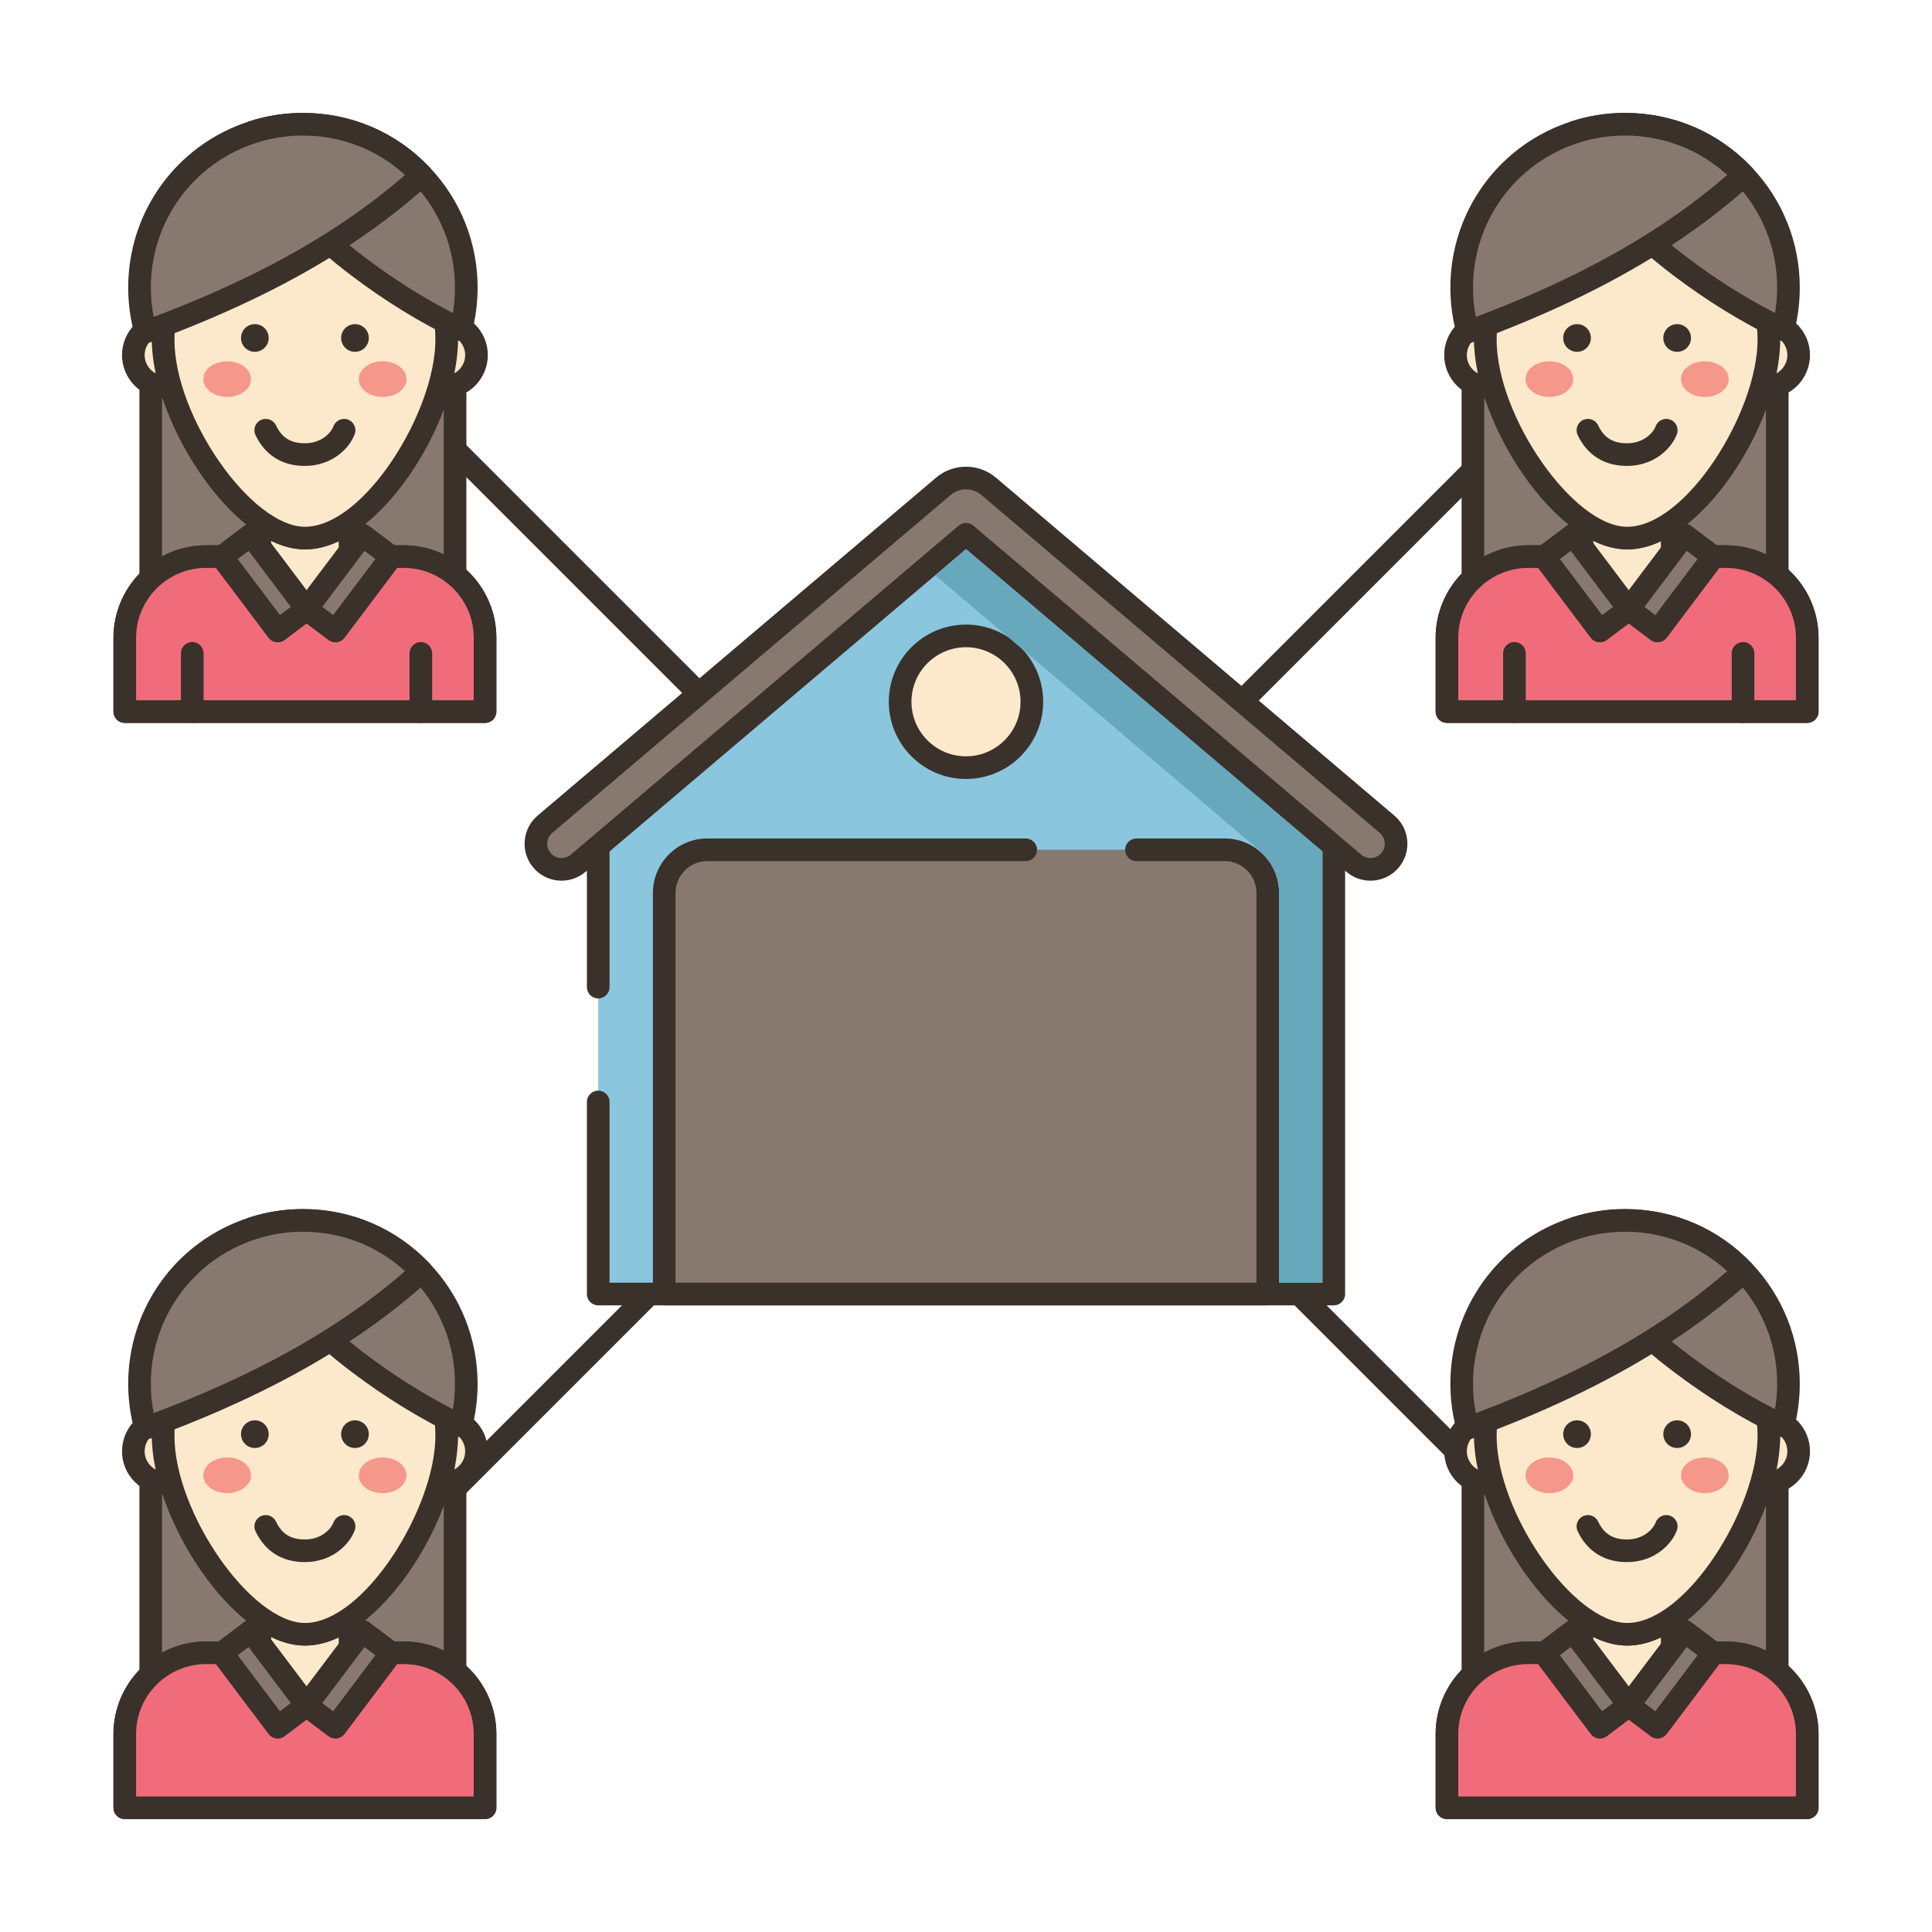 <?xml version="1.0" encoding="utf-8"?>
<!-- Generator: Adobe Illustrator 22.0.1, SVG Export Plug-In . SVG Version: 6.00 Build 0)  -->
<svg xmlns="http://www.w3.org/2000/svg" xmlns:xlink="http://www.w3.org/1999/xlink" version="1.1" x="0px" y="0px" viewBox="0 0 256 256" style="enable-background:new 0 0 256 256;" xml:space="preserve" width="512" height="512">
<style type="text/css">
	.st0{display:none;}
	.st1{display:inline;}
	.st2{fill:none;stroke:#6B1D1D;stroke-width:0.5;stroke-miterlimit:10;}
	.st3{fill:#3A312A;}
	.st4{fill:#F16C7A;}
	.st5{fill:#D7E057;}
	.st6{fill:#87796F;}
	.st7{fill:#CE4E61;}
	.st8{fill-rule:evenodd;clip-rule:evenodd;fill:#D7E057;}
	.st9{fill-rule:evenodd;clip-rule:evenodd;fill:#FCE8CB;}
	.st10{fill:#B9BC39;}
	.st11{fill:#8AC6DD;}
	.st12{fill:#FCE8CB;}
	.st13{fill:#CCAE8B;}
	.st14{fill:#6B5B51;}
	.st15{fill:#68A8BC;}
	.st16{fill:#F5978A;}
	.st17{fill-rule:evenodd;clip-rule:evenodd;fill:#F16C7A;}
	.st18{fill-rule:evenodd;clip-rule:evenodd;fill:#8AC6DD;}
</style>
<g id="Layer_1" class="st0">
	<g class="st1">
		<g>
			<line class="st2" x1="0" y1="4.829" x2="256" y2="4.829"/>
			<line class="st2" x1="0" y1="16.56" x2="256" y2="16.56"/>
			<line class="st2" x1="0" y1="28.29" x2="256" y2="28.29"/>
			<line class="st2" x1="0" y1="40.021" x2="256" y2="40.021"/>
			<line class="st2" x1="0" y1="51.751" x2="256" y2="51.751"/>
			<line class="st2" x1="0" y1="63.482" x2="256" y2="63.482"/>
			<line class="st2" x1="0" y1="75.213" x2="256" y2="75.213"/>
			<line class="st2" x1="0" y1="86.943" x2="256" y2="86.943"/>
			<line class="st2" x1="0" y1="98.674" x2="256" y2="98.674"/>
			<line class="st2" x1="0" y1="110.404" x2="256" y2="110.404"/>
			<line class="st2" x1="0" y1="122.135" x2="256" y2="122.135"/>
			<line class="st2" x1="0" y1="133.865" x2="256" y2="133.865"/>
			<line class="st2" x1="0" y1="145.596" x2="256" y2="145.596"/>
			<line class="st2" x1="0" y1="157.326" x2="256" y2="157.326"/>
			<line class="st2" x1="0" y1="169.057" x2="256" y2="169.057"/>
			<line class="st2" x1="0" y1="180.788" x2="256" y2="180.788"/>
			<line class="st2" x1="0" y1="192.518" x2="256" y2="192.518"/>
			<line class="st2" x1="0" y1="204.249" x2="256" y2="204.249"/>
			<line class="st2" x1="0" y1="215.979" x2="256" y2="215.979"/>
			<line class="st2" x1="0" y1="227.71" x2="256" y2="227.71"/>
			<line class="st2" x1="0" y1="239.44" x2="256" y2="239.44"/>
			<line class="st2" x1="0" y1="251.171" x2="256" y2="251.171"/>
		</g>
		<g>
			<line class="st2" x1="251.171" y1="0" x2="251.171" y2="256"/>
			<line class="st2" x1="239.44" y1="0" x2="239.44" y2="256"/>
			<line class="st2" x1="227.71" y1="0" x2="227.71" y2="256"/>
			<line class="st2" x1="215.979" y1="0" x2="215.979" y2="256"/>
			<line class="st2" x1="204.249" y1="0" x2="204.249" y2="256"/>
			<line class="st2" x1="192.518" y1="0" x2="192.518" y2="256"/>
			<line class="st2" x1="180.787" y1="0" x2="180.787" y2="256"/>
			<line class="st2" x1="169.057" y1="0" x2="169.057" y2="256"/>
			<line class="st2" x1="157.326" y1="0" x2="157.326" y2="256"/>
			<line class="st2" x1="145.596" y1="0" x2="145.596" y2="256"/>
			<line class="st2" x1="133.865" y1="0" x2="133.865" y2="256"/>
			<line class="st2" x1="122.135" y1="0" x2="122.135" y2="256"/>
			<line class="st2" x1="110.404" y1="0" x2="110.404" y2="256"/>
			<line class="st2" x1="98.674" y1="0" x2="98.674" y2="256"/>
			<line class="st2" x1="86.943" y1="0" x2="86.943" y2="256"/>
			<line class="st2" x1="75.212" y1="0" x2="75.212" y2="256"/>
			<line class="st2" x1="63.482" y1="0" x2="63.482" y2="256"/>
			<line class="st2" x1="51.751" y1="0" x2="51.751" y2="256"/>
			<line class="st2" x1="40.021" y1="0" x2="40.021" y2="256"/>
			<line class="st2" x1="28.29" y1="0" x2="28.29" y2="256"/>
			<line class="st2" x1="16.56" y1="0" x2="16.56" y2="256"/>
			<line class="st2" x1="4.829" y1="0" x2="4.829" y2="256"/>
		</g>
	</g>
</g>
<g id="Layer_2">
	<g>
		<g>
			<g>
				<path class="st3" d="M201.557,55.944c-0.586-0.586-1.535-0.586-2.121,0L56.637,198.743c-0.586,0.586-0.586,1.535,0,2.121      c0.293,0.293,0.677,0.439,1.061,0.439c0.384,0,0.768-0.146,1.061-0.439L201.557,58.065      C202.143,57.479,202.143,56.53,201.557,55.944z"/>
			</g>
		</g>
		<g>
			<g>
				<path class="st3" d="M201.557,198.743L58.758,55.944c-0.586-0.586-1.535-0.586-2.121,0c-0.586,0.586-0.586,1.535,0,2.121      l142.799,142.799c0.293,0.293,0.677,0.439,1.061,0.439s0.768-0.146,1.06-0.439C202.143,200.278,202.143,199.329,201.557,198.743      z"/>
			</g>
		</g>
		<g>
			<g>
				<path class="st11" d="M128.824,66.073c-0.475-0.402-1.173-0.402-1.649,0l-47.908,40.635v64.758h97.465v-64.758L128.824,66.073z"/>
			</g>
		</g>
		<g>
			<g>
				<path class="st3" d="M177.703,105.564l-47.909-40.636c-1.039-0.88-2.548-0.879-3.588,0.001l-47.908,40.635      c-0.336,0.284-0.53,0.703-0.53,1.144v24.087c0,0.828,0.671,1.5,1.5,1.5c0.829,0,1.5-0.672,1.5-1.5v-23.393L128,67.341      l47.232,40.062v62.563H80.768v-23.952c0-0.828-0.671-1.5-1.5-1.5c-0.829,0-1.5,0.672-1.5,1.5v25.452c0,0.828,0.671,1.5,1.5,1.5      h97.465c0.829,0,1.5-0.672,1.5-1.5v-64.758C178.232,106.268,178.039,105.849,177.703,105.564z"/>
			</g>
		</g>
		<g>
			<g>
				<path class="st6" d="M183.792,109.216l-52.773-44.763c-1.749-1.481-4.287-1.482-6.038,0.002l-52.772,44.761      c-1.429,1.213-1.605,3.355-0.392,4.784c1.213,1.43,3.355,1.605,4.784,0.392L128,70.794l51.4,43.598      c0.638,0.541,1.418,0.806,2.194,0.806c0.962,0,1.919-0.407,2.59-1.198C185.397,112.571,185.221,110.428,183.792,109.216z"/>
			</g>
		</g>
		<g>
			<g>
				<path class="st3" d="M184.762,108.072l-52.775-44.764c-2.312-1.958-5.666-1.958-7.978,0.003l-52.772,44.761      c-2.057,1.746-2.311,4.841-0.565,6.898c1.747,2.057,4.84,2.312,6.898,0.565L128,72.762l50.43,42.775      c0.884,0.749,2.007,1.161,3.164,1.161c1.441,0,2.802-0.63,3.734-1.728C187.074,112.913,186.82,109.818,184.762,108.072z       M183.04,113.029c-0.361,0.425-0.888,0.669-1.446,0.669c-0.316,0-0.786-0.078-1.224-0.449l-51.4-43.598      c-0.28-0.237-0.625-0.356-0.97-0.356c-0.345,0-0.69,0.119-0.97,0.356l-51.4,43.597c-0.797,0.677-1.995,0.578-2.67-0.219      c-0.676-0.796-0.578-1.994,0.218-2.67L125.95,65.6c1.188-1.007,2.912-1.006,4.098-0.003l52.773,44.763      C183.618,111.035,183.716,112.233,183.04,113.029z"/>
			</g>
		</g>
		<g>
			<g>
				<path class="st6" d="M162.272,112.602H93.728c-3.156,0-5.715,2.559-5.715,5.715v53.149h79.974v-53.149      C167.987,115.16,165.428,112.602,162.272,112.602z"/>
			</g>
		</g>
		<g>
			<g>
				<path class="st3" d="M162.271,111.102h-11.682c-0.829,0-1.5,0.672-1.5,1.5s0.671,1.5,1.5,1.5h11.682      c2.324,0,4.215,1.892,4.215,4.216v51.648H89.513v-51.648c0-2.324,1.891-4.216,4.215-4.216h42.183c0.829,0,1.5-0.672,1.5-1.5      s-0.671-1.5-1.5-1.5H93.728c-3.978,0-7.215,3.237-7.215,7.216v53.148c0,0.828,0.671,1.5,1.5,1.5h79.974      c0.829,0,1.5-0.672,1.5-1.5v-53.148C169.487,114.339,166.25,111.102,162.271,111.102z"/>
			</g>
		</g>
		<g>
			<g>
				<circle class="st12" cx="128" cy="92.989" r="8.728"/>
			</g>
		</g>
		<g>
			<g>
				<path class="st3" d="M128,82.761c-5.64,0-10.228,4.588-10.228,10.228s4.588,10.229,10.228,10.229s10.228-4.589,10.228-10.229      S133.64,82.761,128,82.761z M128,100.217c-3.985,0-7.228-3.243-7.228-7.229s3.243-7.228,7.228-7.228s7.228,3.242,7.228,7.228      S131.985,100.217,128,100.217z"/>
			</g>
		</g>
		<g>
			<g>
				<rect x="19.972" y="36.677" class="st6" width="40.325" height="46.156"/>
			</g>
		</g>
		<g>
			<g>
				<path class="st3" d="M60.298,35.177H19.972c-0.829,0-1.5,0.672-1.5,1.5v46.155c0,0.828,0.671,1.5,1.5,1.5h40.326      c0.829,0,1.5-0.672,1.5-1.5V36.677C61.798,35.849,61.126,35.177,60.298,35.177z M58.798,81.332H21.472V38.177h37.326V81.332z"/>
			</g>
		</g>
		<g>
			<g>
				<path class="st12" d="M53.5,73.755h-7.117V69.13c-1.968,1.365-4.005,2.17-5.982,2.17c-1.896,0-3.896-0.813-5.857-2.194h-0.121      v4.649h-7.121c-5.949,0-10.771,4.822-10.771,10.771v9.761h47.739v-9.761C64.271,78.577,59.449,73.755,53.5,73.755z"/>
			</g>
		</g>
		<g>
			<g>
				<path class="st3" d="M53.5,72.255h-5.617V69.13c0-0.559-0.31-1.07-0.804-1.329c-0.495-0.259-1.093-0.223-1.551,0.097      c-1.82,1.263-3.545,1.902-5.126,1.902c-1.483,0-3.209-0.664-4.993-1.921c-0.253-0.178-0.555-0.273-0.864-0.273h-0.121      c-0.829,0-1.5,0.672-1.5,1.5v3.149h-5.621c-6.766,0-12.271,5.505-12.271,12.271v9.762c0,0.828,0.671,1.5,1.5,1.5h47.739      c0.829,0,1.5-0.672,1.5-1.5v-9.762C65.771,77.76,60.267,72.255,53.5,72.255z M62.771,92.788H18.033v-8.262      c0-5.112,4.159-9.271,9.271-9.271h7.121c0.829,0,1.5-0.672,1.5-1.5v-2.083c3.092,1.507,5.929,1.472,8.958,0.059v2.024      c0,0.828,0.671,1.5,1.5,1.5H53.5c5.112,0,9.271,4.159,9.271,9.271V92.788z"/>
			</g>
		</g>
		<g>
			<g>
				<path class="st4" d="M53.5,73.752h-1.703l0.044,0.032l-7.402,9.817l-3.82-2.878l-3.82,2.878l-7.402-9.817l0.044-0.032h-2.137      c-5.949,0-10.771,4.822-10.771,10.771v9.765h47.739v-9.765C64.272,78.574,59.449,73.752,53.5,73.752z"/>
			</g>
		</g>
		<g>
			<g>
				<path class="st3" d="M53.5,72.252h-1.703c-0.581,0-1.084,0.347-1.329,0.861l-6.324,8.388l-2.622-1.976      c-0.535-0.402-1.27-0.402-1.806,0l-2.622,1.976l-6.258-8.3c-0.225-0.569-0.777-0.949-1.396-0.949h-2.137      c-6.767,0-12.271,5.505-12.271,12.271v9.766c0,0.828,0.671,1.5,1.5,1.5h47.739c0.829,0,1.5-0.672,1.5-1.5v-9.766      C65.771,77.757,60.267,72.252,53.5,72.252z M62.771,92.789H18.033v-8.266c0-5.112,4.159-9.271,9.271-9.271h1.321l6.977,9.253      c0.499,0.66,1.438,0.791,2.1,0.295l2.917-2.198l2.917,2.198c0.662,0.496,1.602,0.365,2.101-0.295l6.977-9.253H53.5      c5.112,0,9.271,4.159,9.271,9.271V92.789z"/>
			</g>
		</g>
		<g>
			<g>
				<path class="st9" d="M21.906,42.815c-2.341,0-4.238,1.898-4.238,4.239c0,2.341,1.898,4.238,4.238,4.238      c2.341,0,4.238-1.898,4.238-4.238C26.144,44.713,24.247,42.815,21.906,42.815z"/>
			</g>
		</g>
		<g>
			<g>
				<path class="st3" d="M21.906,41.315c-3.164,0-5.738,2.574-5.738,5.738s2.574,5.738,5.738,5.738c3.164,0,5.738-2.574,5.738-5.738      S25.07,41.315,21.906,41.315z M21.906,49.792c-1.51,0-2.738-1.229-2.738-2.738s1.228-2.738,2.738-2.738      c1.51,0,2.738,1.229,2.738,2.738S23.416,49.792,21.906,49.792z"/>
			</g>
		</g>
		<g>
			<g>
				<path class="st9" d="M58.899,42.815c-2.341,0-4.238,1.898-4.238,4.239c0,2.341,1.898,4.238,4.238,4.238      c2.341,0,4.238-1.898,4.238-4.238C63.138,44.713,61.24,42.815,58.899,42.815z"/>
			</g>
		</g>
		<g>
			<g>
				<path class="st3" d="M58.899,41.315c-3.164,0-5.738,2.574-5.738,5.738s2.574,5.738,5.738,5.738c3.164,0,5.738-2.574,5.738-5.738      S62.063,41.315,58.899,41.315z M58.899,49.792c-1.51,0-2.738-1.229-2.738-2.738s1.229-2.738,2.738-2.738      c1.51,0,2.738,1.229,2.738,2.738S60.409,49.792,58.899,49.792z"/>
			</g>
		</g>
		<g>
			<g>
				<path class="st12" d="M40.403,26.207c-10.377,0-18.789,8.412-18.789,18.789c0,10.377,10.394,26.304,18.789,26.304      c8.795,0,18.789-15.928,18.789-26.304C59.191,34.619,50.779,26.207,40.403,26.207z"/>
			</g>
		</g>
		<g>
			<g>
				<path class="st3" d="M40.403,24.707c-11.188,0-20.289,9.102-20.289,20.289c0,10.979,10.882,27.805,20.289,27.805      c9.602,0,20.289-16.573,20.289-27.805C60.691,33.809,51.59,24.707,40.403,24.707z M40.403,69.801      c-7.109,0-17.289-14.604-17.289-24.805c0-9.533,7.756-17.289,17.289-17.289c9.533,0,17.289,7.756,17.289,17.289      C57.691,54.565,48.251,69.801,40.403,69.801z"/>
			</g>
		</g>
		<g>
			<g>
				<path class="st3" d="M33.769,42.95c-1.013,0-1.834,0.821-1.834,1.834c0,1.013,0.821,1.834,1.834,1.834      c1.013,0,1.834-0.821,1.834-1.834C35.603,43.771,34.782,42.95,33.769,42.95z"/>
			</g>
		</g>
		<g>
			<g>
				<path class="st3" d="M47.036,42.95c-1.013,0-1.834,0.821-1.834,1.834c0,1.013,0.821,1.834,1.834,1.834s1.834-0.821,1.834-1.834      C48.87,43.771,48.049,42.95,47.036,42.95z"/>
			</g>
		</g>
		<g>
			<g>
				<ellipse class="st16" cx="30.104" cy="50.236" rx="3.159" ry="2.362"/>
			</g>
		</g>
		<g>
			<g>
				<path class="st16" d="M50.701,47.875c-1.745,0-3.159,1.057-3.159,2.362s1.414,2.362,3.159,2.362      c1.745,0,3.159-1.057,3.159-2.362S52.446,47.875,50.701,47.875z"/>
			</g>
		</g>
		<g>
			<g>
				
					<rect x="32.616" y="71.099" transform="matrix(0.799 -0.602 0.602 0.799 -39.44 36.633)" class="st6" width="4.803" height="12.295"/>
			</g>
		</g>
		<g>
			<g>
				<path class="st3" d="M41.833,79.809l-7.4-9.819c-0.239-0.318-0.595-0.527-0.989-0.583c-0.392-0.056-0.793,0.048-1.111,0.287      l-3.835,2.891c-0.662,0.499-0.794,1.439-0.295,2.101l7.4,9.819c0.294,0.392,0.744,0.598,1.199,0.598      c0.314,0,0.631-0.099,0.902-0.302l3.836-2.891c0.317-0.239,0.527-0.596,0.583-0.989C42.176,80.525,42.073,80.126,41.833,79.809z       M37.095,81.501L31.5,74.077l1.44-1.085l5.595,7.424L37.095,81.501z"/>
			</g>
		</g>
		<g>
			<g>
				
					<rect x="40.074" y="74.845" transform="matrix(0.602 -0.799 0.799 0.602 -43.286 67.667)" class="st6" width="12.295" height="4.803"/>
			</g>
		</g>
		<g>
			<g>
				<path class="st3" d="M53.325,73.573c-0.055-0.394-0.265-0.75-0.583-0.989l-3.836-2.891c-0.661-0.497-1.602-0.366-2.1,0.296      l-7.4,9.819c-0.24,0.317-0.343,0.717-0.288,1.111c0.055,0.394,0.265,0.75,0.582,0.989l3.836,2.891      c0.27,0.203,0.587,0.302,0.902,0.302c0.455,0,0.904-0.206,1.199-0.598l7.4-9.819C53.277,74.367,53.38,73.968,53.325,73.573z       M44.144,81.501l-1.44-1.085l5.595-7.424l1.44,1.085L44.144,81.501z"/>
			</g>
		</g>
		<g>
			<g>
				<path class="st3" d="M25.475,85.073c-0.829,0-1.5,0.672-1.5,1.5v7.716c0,0.828,0.671,1.5,1.5,1.5c0.829,0,1.5-0.672,1.5-1.5      v-7.716C26.975,85.745,26.303,85.073,25.475,85.073z"/>
			</g>
		</g>
		<g>
			<g>
				<path class="st3" d="M55.764,85.073c-0.829,0-1.5,0.672-1.5,1.5v7.716c0,0.828,0.671,1.5,1.5,1.5c0.829,0,1.5-0.672,1.5-1.5      v-7.716C57.264,85.745,56.593,85.073,55.764,85.073z"/>
			</g>
		</g>
		<g>
			<g>
				<path class="st3" d="M46.12,55.601c-0.775-0.293-1.64,0.102-1.931,0.878c-0.34,0.908-1.629,2.258-3.787,2.258      c-1.872,0-3.055-0.732-3.837-2.376c-0.356-0.748-1.25-1.063-2-0.71c-0.747,0.356-1.065,1.251-0.709,1.999      c1.273,2.674,3.537,4.087,6.546,4.087c3.45,0,5.837-2.18,6.596-4.205C47.289,56.755,46.896,55.891,46.12,55.601z"/>
			</g>
		</g>
		<g>
			<g>
				<path class="st6" d="M55.862,23.234c-3.948-4.171-9.535-6.773-15.728-6.773c-2.316,0-4.546,0.364-6.636,1.041      c1.655,3.838,3.611,7.524,6.276,10.732c1.225,1.471,2.582,2.829,4.018,4.089c1.17,1.041,2.395,2.023,3.639,2.966      c4.241,3.22,8.819,6.068,13.631,8.388c0.473-1.776,0.724-3.643,0.724-5.568C61.786,32.347,59.536,27.112,55.862,23.234z"/>
			</g>
		</g>
		<g>
			<g>
				<path class="st3" d="M56.952,22.203c-4.42-4.67-10.393-7.241-16.818-7.241c-2.43,0-4.818,0.374-7.098,1.113      c-0.401,0.13-0.73,0.423-0.904,0.808c-0.174,0.385-0.178,0.825-0.011,1.213c2.001,4.643,4.067,8.168,6.5,11.098      c1.203,1.446,2.61,2.879,4.174,4.25c1.087,0.968,2.307,1.963,3.729,3.04c4.432,3.365,9.104,6.239,13.887,8.545      c0.206,0.099,0.429,0.148,0.651,0.148c0.213,0,0.427-0.046,0.626-0.137c0.406-0.187,0.708-0.545,0.823-0.977      c0.514-1.928,0.774-3.932,0.774-5.954C63.286,32.162,61.036,26.514,56.952,22.203z M60.006,41.475      c-4.008-2.062-7.926-4.539-11.669-7.381c-1.359-1.03-2.52-1.977-3.556-2.898c-1.454-1.275-2.751-2.595-3.854-3.919      c-1.967-2.368-3.687-5.191-5.351-8.796c1.483-0.345,3.01-0.519,4.557-0.519c5.592,0,10.791,2.238,14.64,6.305      c3.555,3.751,5.512,8.667,5.512,13.843C60.286,39.243,60.192,40.369,60.006,41.475z"/>
			</g>
		</g>
		<g>
			<g>
				<path class="st6" d="M40.134,16.462c-2.316,0-4.546,0.364-6.636,1.041C24.789,20.3,18.486,28.469,18.486,38.11      c0,2.038,0.282,4.01,0.81,5.881c8.541-3.134,16.886-6.898,24.496-11.667c4.292-2.688,8.346-5.693,12.07-9.089      C51.914,19.063,46.327,16.462,40.134,16.462z"/>
			</g>
		</g>
		<g>
			<g>
				<path class="st3" d="M56.952,22.203c-4.42-4.67-10.393-7.241-16.818-7.241c-2.43,0-4.818,0.374-7.095,1.112      c-9.602,3.084-16.053,11.939-16.053,22.035c0,2.137,0.292,4.252,0.866,6.288c0.113,0.402,0.389,0.739,0.761,0.929      c0.213,0.109,0.447,0.164,0.682,0.164c0.174,0,0.35-0.03,0.517-0.092c9.644-3.538,17.749-7.399,24.776-11.804      c4.529-2.837,8.662-5.95,12.284-9.252c0.298-0.271,0.474-0.65,0.489-1.053C57.376,22.887,57.229,22.496,56.952,22.203z       M42.996,31.053c-6.463,4.05-13.882,7.637-22.635,10.94c-0.249-1.272-0.375-2.573-0.375-3.884      c0-8.787,5.615-16.495,13.975-19.181c1.981-0.642,4.058-0.967,6.173-0.967c5.073,0,9.823,1.843,13.534,5.22      C50.469,25.973,46.886,28.615,42.996,31.053z"/>
			</g>
		</g>
		<g>
			<g>
				<rect x="195.168" y="36.677" class="st6" width="40.325" height="46.156"/>
			</g>
		</g>
		<g>
			<g>
				<path class="st3" d="M235.494,35.177h-40.325c-0.829,0-1.5,0.672-1.5,1.5v46.155c0,0.828,0.671,1.5,1.5,1.5h40.325      c0.829,0,1.5-0.672,1.5-1.5V36.677C236.994,35.849,236.322,35.177,235.494,35.177z M233.994,81.332h-37.325V38.177h37.325      V81.332z"/>
			</g>
		</g>
		<g>
			<g>
				<path class="st12" d="M228.696,73.755h-7.117V69.13c-1.968,1.365-4.005,2.17-5.982,2.17c-1.896,0-3.896-0.813-5.857-2.194      h-0.121v4.649H202.5c-5.949,0-10.771,4.822-10.771,10.771v9.761h47.739v-9.761C239.467,78.577,234.645,73.755,228.696,73.755z"/>
			</g>
		</g>
		<g>
			<g>
				<path class="st3" d="M228.696,72.255h-5.617V69.13c0-0.559-0.31-1.07-0.804-1.329c-0.495-0.259-1.092-0.223-1.551,0.097      c-1.82,1.263-3.545,1.902-5.126,1.902c-1.483,0-3.209-0.664-4.993-1.921c-0.253-0.178-0.555-0.273-0.864-0.273h-0.121      c-0.829,0-1.5,0.672-1.5,1.5v3.149H202.5c-6.767,0-12.272,5.505-12.272,12.271v9.762c0,0.828,0.671,1.5,1.5,1.5h47.739      c0.829,0,1.5-0.672,1.5-1.5v-9.762C240.967,77.76,235.462,72.255,228.696,72.255z M237.967,92.788h-44.739v-8.262      c0-5.112,4.159-9.271,9.272-9.271h7.121c0.829,0,1.5-0.672,1.5-1.5v-2.083c3.092,1.507,5.929,1.472,8.958,0.059v2.024      c0,0.828,0.671,1.5,1.5,1.5h7.117c5.112,0,9.271,4.159,9.271,9.271V92.788z"/>
			</g>
		</g>
		<g>
			<g>
				<path class="st4" d="M228.696,73.752h-1.703l0.044,0.032l-7.402,9.817l-3.82-2.878l-3.82,2.878l-7.402-9.817l0.044-0.032H202.5      c-5.949,0-10.771,4.822-10.771,10.771v9.765h47.739v-9.765C239.467,78.574,234.645,73.752,228.696,73.752z"/>
			</g>
		</g>
		<g>
			<g>
				<path class="st3" d="M228.696,72.252h-1.703c-0.581,0-1.084,0.347-1.329,0.861l-6.324,8.388l-2.622-1.976      c-0.535-0.402-1.271-0.402-1.806,0l-2.622,1.976l-6.258-8.3c-0.225-0.569-0.777-0.949-1.395-0.949H202.5      c-6.767,0-12.272,5.505-12.272,12.271v9.766c0,0.828,0.671,1.5,1.5,1.5h47.739c0.829,0,1.5-0.672,1.5-1.5v-9.766      C240.967,77.757,235.462,72.252,228.696,72.252z M237.967,92.789h-44.739v-8.266c0-5.112,4.159-9.271,9.272-9.271h1.321      l6.977,9.253c0.499,0.66,1.439,0.791,2.101,0.295l2.917-2.198l2.917,2.198c0.661,0.496,1.601,0.365,2.101-0.295l6.977-9.253      h0.886c5.112,0,9.271,4.159,9.271,9.271V92.789z"/>
			</g>
		</g>
		<g>
			<g>
				<path class="st9" d="M197.102,42.815c-2.341,0-4.238,1.898-4.238,4.239c0,2.341,1.898,4.238,4.238,4.238      c2.341,0,4.238-1.898,4.238-4.238C201.34,44.713,199.443,42.815,197.102,42.815z"/>
			</g>
		</g>
		<g>
			<g>
				<path class="st3" d="M197.102,41.315c-3.164,0-5.738,2.574-5.738,5.738s2.574,5.738,5.738,5.738      c3.164,0,5.738-2.574,5.738-5.738S200.266,41.315,197.102,41.315z M197.102,49.792c-1.51,0-2.738-1.229-2.738-2.738      s1.229-2.738,2.738-2.738c1.51,0,2.738,1.229,2.738,2.738S198.612,49.792,197.102,49.792z"/>
			</g>
		</g>
		<g>
			<g>
				<path class="st9" d="M234.095,42.815c-2.341,0-4.238,1.898-4.238,4.239c0,2.341,1.898,4.238,4.238,4.238      c2.341,0,4.238-1.898,4.238-4.238C238.333,44.713,236.436,42.815,234.095,42.815z"/>
			</g>
		</g>
		<g>
			<g>
				<path class="st3" d="M234.095,41.315c-3.164,0-5.738,2.574-5.738,5.738s2.574,5.738,5.738,5.738      c3.164,0,5.738-2.574,5.738-5.738S237.259,41.315,234.095,41.315z M234.095,49.792c-1.51,0-2.738-1.229-2.738-2.738      s1.229-2.738,2.738-2.738c1.51,0,2.738,1.229,2.738,2.738S235.605,49.792,234.095,49.792z"/>
			</g>
		</g>
		<g>
			<g>
				<path class="st12" d="M215.599,26.207c-10.377,0-18.789,8.412-18.789,18.789c0,10.377,10.394,26.304,18.789,26.304      c8.795,0,18.789-15.928,18.789-26.304C234.387,34.619,225.975,26.207,215.599,26.207z"/>
			</g>
		</g>
		<g>
			<g>
				<path class="st3" d="M215.599,24.707c-11.188,0-20.289,9.102-20.289,20.289c0,10.979,10.882,27.805,20.289,27.805      c9.602,0,20.289-16.573,20.289-27.805C235.887,33.809,226.786,24.707,215.599,24.707z M215.599,69.801      c-7.109,0-17.289-14.604-17.289-24.805c0-9.533,7.756-17.289,17.289-17.289c9.533,0,17.289,7.756,17.289,17.289      C232.887,54.565,223.447,69.801,215.599,69.801z"/>
			</g>
		</g>
		<g>
			<g>
				<path class="st3" d="M208.965,42.95c-1.013,0-1.834,0.821-1.834,1.834c0,1.013,0.821,1.834,1.834,1.834      c1.013,0,1.834-0.821,1.834-1.834C210.799,43.771,209.978,42.95,208.965,42.95z"/>
			</g>
		</g>
		<g>
			<g>
				<path class="st3" d="M222.232,42.95c-1.013,0-1.834,0.821-1.834,1.834c0,1.013,0.821,1.834,1.834,1.834      c1.013,0,1.834-0.821,1.834-1.834C224.066,43.771,223.245,42.95,222.232,42.95z"/>
			</g>
		</g>
		<g>
			<g>
				<path class="st16" d="M205.3,47.875c-1.745,0-3.159,1.057-3.159,2.362s1.414,2.362,3.159,2.362c1.745,0,3.159-1.057,3.159-2.362      S207.044,47.875,205.3,47.875z"/>
			</g>
		</g>
		<g>
			<g>
				<path class="st16" d="M225.897,47.875c-1.745,0-3.159,1.057-3.159,2.362s1.414,2.362,3.159,2.362      c1.745,0,3.159-1.057,3.159-2.362S227.642,47.875,225.897,47.875z"/>
			</g>
		</g>
		<g>
			<g>
				
					<rect x="207.811" y="71.099" transform="matrix(0.799 -0.602 0.602 0.799 -4.155 142.077)" class="st6" width="4.803" height="12.295"/>
			</g>
		</g>
		<g>
			<g>
				<path class="st3" d="M217.029,79.809l-7.4-9.819c-0.239-0.318-0.595-0.527-0.989-0.583c-0.394-0.056-0.793,0.048-1.111,0.287      l-3.835,2.891c-0.662,0.499-0.794,1.439-0.295,2.101l7.4,9.819c0.294,0.392,0.744,0.598,1.199,0.598      c0.314,0,0.631-0.099,0.902-0.302l3.836-2.891c0.317-0.239,0.527-0.596,0.583-0.989      C217.372,80.525,217.269,80.126,217.029,79.809z M212.29,81.501l-5.595-7.424l1.44-1.085l5.595,7.424L212.29,81.501z"/>
			</g>
		</g>
		<g>
			<g>
				
					<rect x="215.27" y="74.845" transform="matrix(0.602 -0.799 0.799 0.602 26.465 207.578)" class="st6" width="12.295" height="4.803"/>
			</g>
		</g>
		<g>
			<g>
				<path class="st3" d="M228.521,73.573c-0.055-0.394-0.265-0.75-0.583-0.989l-3.836-2.891c-0.662-0.497-1.603-0.366-2.1,0.296      l-7.4,9.819c-0.499,0.661-0.367,1.602,0.295,2.101l3.835,2.891c0.262,0.197,0.579,0.302,0.903,0.302      c0.069,0,0.139-0.005,0.209-0.015c0.394-0.056,0.75-0.265,0.989-0.583l7.4-9.819C228.473,74.367,228.576,73.968,228.521,73.573z       M219.34,81.501l-1.44-1.085l5.595-7.424l1.44,1.085L219.34,81.501z"/>
			</g>
		</g>
		<g>
			<g>
				<path class="st3" d="M200.67,85.073c-0.829,0-1.5,0.672-1.5,1.5v7.716c0,0.828,0.671,1.5,1.5,1.5s1.5-0.672,1.5-1.5v-7.716      C202.17,85.745,201.499,85.073,200.67,85.073z"/>
			</g>
		</g>
		<g>
			<g>
				<path class="st3" d="M230.96,85.073c-0.829,0-1.5,0.672-1.5,1.5v7.716c0,0.828,0.671,1.5,1.5,1.5c0.829,0,1.5-0.672,1.5-1.5      v-7.716C232.46,85.745,231.789,85.073,230.96,85.073z"/>
			</g>
		</g>
		<g>
			<g>
				<path class="st3" d="M221.315,55.601c-0.776-0.293-1.641,0.102-1.931,0.878c-0.34,0.908-1.629,2.258-3.787,2.258      c-1.871,0-3.055-0.732-3.837-2.376c-0.356-0.748-1.25-1.063-2-0.71c-0.747,0.356-1.065,1.251-0.709,1.999      c1.273,2.674,3.537,4.087,6.546,4.087c3.45,0,5.838-2.18,6.597-4.205C222.485,56.755,222.091,55.891,221.315,55.601z"/>
			</g>
		</g>
		<g>
			<g>
				<path class="st6" d="M231.058,23.234c-3.948-4.171-9.535-6.773-15.728-6.773c-2.316,0-4.546,0.364-6.636,1.041      c1.655,3.838,3.611,7.524,6.276,10.732c1.225,1.471,2.582,2.829,4.018,4.089c1.17,1.041,2.395,2.023,3.639,2.966      c4.241,3.22,8.819,6.068,13.631,8.388c0.473-1.776,0.724-3.643,0.724-5.568C236.981,32.347,234.732,27.112,231.058,23.234z"/>
			</g>
		</g>
		<g>
			<g>
				<path class="st3" d="M232.147,22.203c-4.42-4.67-10.393-7.241-16.818-7.241c-2.43,0-4.818,0.374-7.098,1.113      c-0.401,0.13-0.73,0.423-0.904,0.808c-0.174,0.385-0.178,0.825-0.011,1.213c2.001,4.643,4.067,8.168,6.5,11.098      c1.203,1.446,2.61,2.879,4.174,4.25c1.087,0.968,2.307,1.963,3.729,3.04c4.432,3.365,9.104,6.239,13.887,8.545      c0.206,0.099,0.429,0.148,0.651,0.148c0.213,0,0.427-0.046,0.626-0.137c0.406-0.187,0.708-0.545,0.823-0.977      c0.514-1.928,0.774-3.932,0.774-5.954C238.481,32.162,236.232,26.514,232.147,22.203z M235.202,41.475      c-4.008-2.062-7.926-4.539-11.669-7.381c-1.359-1.03-2.519-1.977-3.556-2.898c-1.454-1.275-2.751-2.595-3.854-3.919      c-1.967-2.368-3.687-5.191-5.351-8.796c1.483-0.345,3.01-0.519,4.557-0.519c5.592,0,10.791,2.238,14.64,6.305      c3.555,3.751,5.512,8.667,5.512,13.843C235.481,39.243,235.388,40.369,235.202,41.475z"/>
			</g>
		</g>
		<g>
			<g>
				<path class="st6" d="M215.33,16.462c-2.316,0-4.546,0.364-6.636,1.041c-8.709,2.797-15.012,10.967-15.012,20.607      c0,2.038,0.282,4.01,0.81,5.881c8.541-3.134,16.886-6.898,24.496-11.667c4.292-2.688,8.346-5.693,12.07-9.089      C227.11,19.063,221.523,16.462,215.33,16.462z"/>
			</g>
		</g>
		<g>
			<g>
				<path class="st3" d="M232.147,22.203c-4.42-4.67-10.393-7.241-16.818-7.241c-2.43,0-4.818,0.374-7.095,1.112      c-9.602,3.084-16.053,11.939-16.053,22.035c0,2.137,0.292,4.252,0.866,6.288c0.114,0.402,0.39,0.739,0.762,0.929      c0.213,0.109,0.447,0.164,0.682,0.164c0.174,0,0.35-0.03,0.517-0.092c9.644-3.538,17.749-7.399,24.776-11.804      c4.529-2.837,8.662-5.95,12.284-9.252c0.298-0.271,0.474-0.65,0.489-1.053C232.572,22.887,232.424,22.496,232.147,22.203z       M218.191,31.053c-6.463,4.05-13.882,7.637-22.635,10.94c-0.249-1.272-0.375-2.573-0.375-3.884      c0-8.787,5.615-16.495,13.975-19.181c1.981-0.642,4.058-0.967,6.173-0.967c5.073,0,9.823,1.843,13.534,5.22      C225.665,25.973,222.081,28.615,218.191,31.053z"/>
			</g>
		</g>
		<g>
			<g>
				<rect x="19.972" y="181.927" class="st6" width="40.325" height="46.156"/>
			</g>
		</g>
		<g>
			<g>
				<path class="st3" d="M60.298,180.427H19.972c-0.829,0-1.5,0.672-1.5,1.5v46.155c0,0.828,0.671,1.5,1.5,1.5h40.326      c0.829,0,1.5-0.672,1.5-1.5v-46.155C61.798,181.099,61.126,180.427,60.298,180.427z M58.798,226.582H21.472v-43.155h37.326      V226.582z"/>
			</g>
		</g>
		<g>
			<g>
				<path class="st12" d="M53.5,219.005h-7.117v-4.625c-1.968,1.365-4.005,2.17-5.982,2.17c-1.896,0-3.896-0.813-5.857-2.194h-0.121      v4.649h-7.121c-5.949,0-10.771,4.822-10.771,10.771v9.761h47.739v-9.761C64.271,223.827,59.449,219.005,53.5,219.005z"/>
			</g>
		</g>
		<g>
			<g>
				<path class="st3" d="M53.5,217.505h-5.617v-3.125c0-0.558-0.31-1.07-0.804-1.329c-0.494-0.258-1.092-0.222-1.55,0.097      c-1.822,1.262-3.546,1.902-5.127,1.902c-1.483,0-3.209-0.664-4.993-1.921c-0.253-0.178-0.555-0.273-0.864-0.273h-0.121      c-0.829,0-1.5,0.672-1.5,1.5v3.149h-5.621c-6.766,0-12.271,5.505-12.271,12.271v9.761c0,0.828,0.671,1.5,1.5,1.5h47.739      c0.829,0,1.5-0.672,1.5-1.5v-9.761C65.771,223.01,60.267,217.505,53.5,217.505z M62.771,238.037H18.033v-8.261      c0-5.112,4.159-9.271,9.271-9.271h7.121c0.829,0,1.5-0.672,1.5-1.5v-2.083c3.091,1.507,5.928,1.472,8.958,0.058v2.025      c0,0.828,0.671,1.5,1.5,1.5H53.5c5.112,0,9.271,4.159,9.271,9.271V238.037z"/>
			</g>
		</g>
		<g>
			<g>
				<path class="st4" d="M53.5,219.002h-1.703l0.044,0.032l-7.402,9.818l-3.82-2.878l-3.82,2.878l-7.402-9.818l0.044-0.032h-2.137      c-5.949,0-10.771,4.822-10.771,10.771v9.765h47.739v-9.765C64.272,223.824,59.449,219.002,53.5,219.002z"/>
			</g>
		</g>
		<g>
			<g>
				<path class="st3" d="M53.5,217.502h-1.703c-0.581,0-1.084,0.347-1.329,0.861l-6.324,8.388l-2.622-1.976      c-0.535-0.402-1.27-0.402-1.806,0l-2.622,1.976l-6.258-8.3c-0.225-0.569-0.777-0.949-1.396-0.949h-2.137      c-6.767,0-12.271,5.505-12.271,12.271v9.765c0,0.828,0.671,1.5,1.5,1.5h47.739c0.829,0,1.5-0.672,1.5-1.5v-9.765      C65.771,223.007,60.267,217.502,53.5,217.502z M62.771,238.038H18.033v-8.265c0-5.112,4.159-9.271,9.271-9.271h1.321      l6.977,9.253c0.499,0.661,1.438,0.791,2.1,0.295l2.917-2.198l2.917,2.198c0.662,0.496,1.602,0.366,2.101-0.295l6.977-9.253H53.5      c5.112,0,9.271,4.159,9.271,9.271V238.038z"/>
			</g>
		</g>
		<g>
			<g>
				<path class="st9" d="M21.906,188.065c-2.341,0-4.238,1.898-4.238,4.239s1.898,4.238,4.238,4.238      c2.341,0,4.238-1.897,4.238-4.238S24.247,188.065,21.906,188.065z"/>
			</g>
		</g>
		<g>
			<g>
				<path class="st3" d="M21.906,186.564c-3.164,0-5.738,2.574-5.738,5.738s2.574,5.738,5.738,5.738      c3.164,0,5.738-2.574,5.738-5.738S25.07,186.564,21.906,186.564z M21.906,195.041c-1.51,0-2.738-1.229-2.738-2.738      s1.228-2.738,2.738-2.738c1.51,0,2.738,1.229,2.738,2.738S23.416,195.041,21.906,195.041z"/>
			</g>
		</g>
		<g>
			<g>
				<path class="st9" d="M58.899,188.065c-2.341,0-4.238,1.898-4.238,4.239s1.898,4.238,4.238,4.238      c2.341,0,4.238-1.897,4.238-4.238S61.24,188.065,58.899,188.065z"/>
			</g>
		</g>
		<g>
			<g>
				<path class="st3" d="M58.899,186.564c-3.164,0-5.738,2.574-5.738,5.738s2.574,5.738,5.738,5.738      c3.164,0,5.738-2.574,5.738-5.738S62.063,186.564,58.899,186.564z M58.899,195.041c-1.51,0-2.738-1.229-2.738-2.738      s1.229-2.738,2.738-2.738c1.51,0,2.738,1.229,2.738,2.738S60.409,195.041,58.899,195.041z"/>
			</g>
		</g>
		<g>
			<g>
				<path class="st12" d="M40.403,171.457c-10.377,0-18.789,8.412-18.789,18.789c0,10.377,10.394,26.304,18.789,26.304      c8.795,0,18.789-15.928,18.789-26.304C59.191,179.869,50.779,171.457,40.403,171.457z"/>
			</g>
		</g>
		<g>
			<g>
				<path class="st3" d="M40.403,169.957c-11.188,0-20.289,9.102-20.289,20.289c0,10.979,10.882,27.804,20.289,27.804      c9.602,0,20.289-16.572,20.289-27.804C60.691,179.059,51.59,169.957,40.403,169.957z M40.403,215.05      c-7.109,0-17.289-14.604-17.289-24.804c0-9.533,7.756-17.289,17.289-17.289c9.533,0,17.289,7.756,17.289,17.289      C57.691,199.815,48.251,215.05,40.403,215.05z"/>
			</g>
		</g>
		<g>
			<g>
				<path class="st3" d="M33.769,188.2c-1.013,0-1.834,0.821-1.834,1.834s0.821,1.834,1.834,1.834c1.013,0,1.834-0.821,1.834-1.834      S34.782,188.2,33.769,188.2z"/>
			</g>
		</g>
		<g>
			<g>
				<path class="st3" d="M47.036,188.2c-1.013,0-1.834,0.821-1.834,1.834s0.821,1.834,1.834,1.834s1.834-0.821,1.834-1.834      S48.049,188.2,47.036,188.2z"/>
			</g>
		</g>
		<g>
			<g>
				<ellipse class="st16" cx="30.104" cy="195.486" rx="3.159" ry="2.362"/>
			</g>
		</g>
		<g>
			<g>
				<path class="st16" d="M50.701,193.124c-1.745,0-3.159,1.057-3.159,2.362c0,1.304,1.414,2.362,3.159,2.362      c1.745,0,3.159-1.057,3.159-2.362C53.86,194.181,52.446,193.124,50.701,193.124z"/>
			</g>
		</g>
		<g>
			<g>
				
					<rect x="32.616" y="216.349" transform="matrix(0.799 -0.602 0.602 0.799 -126.854 65.88)" class="st6" width="4.803" height="12.295"/>
			</g>
		</g>
		<g>
			<g>
				<path class="st3" d="M41.833,225.059l-7.4-9.819c-0.239-0.318-0.595-0.527-0.989-0.583c-0.392-0.057-0.793,0.048-1.111,0.287      l-3.835,2.891c-0.662,0.499-0.794,1.439-0.295,2.101l7.4,9.819c0.294,0.392,0.744,0.598,1.199,0.598      c0.314,0,0.631-0.099,0.902-0.302l3.836-2.891c0.317-0.239,0.527-0.596,0.583-0.989      C42.176,225.775,42.073,225.376,41.833,225.059z M37.095,226.751l-5.595-7.424l1.44-1.085l5.595,7.424L37.095,226.751z"/>
			</g>
		</g>
		<g>
			<g>
				
					<rect x="40.074" y="220.095" transform="matrix(0.602 -0.799 0.799 0.602 -159.282 125.496)" class="st6" width="12.295" height="4.803"/>
			</g>
		</g>
		<g>
			<g>
				<path class="st3" d="M53.325,218.823c-0.055-0.394-0.265-0.75-0.583-0.989l-3.836-2.891c-0.661-0.497-1.602-0.367-2.1,0.296      l-7.4,9.819c-0.24,0.317-0.343,0.717-0.288,1.111c0.055,0.394,0.265,0.75,0.582,0.989l3.836,2.891      c0.27,0.203,0.587,0.302,0.902,0.302c0.455,0,0.904-0.206,1.199-0.598l7.4-9.819C53.277,219.617,53.38,219.218,53.325,218.823z       M44.144,226.751l-1.44-1.085l5.595-7.424l1.44,1.085L44.144,226.751z"/>
			</g>
		</g>
		<g>
			<g>
				<path class="st3" d="M46.12,200.851c-0.775-0.293-1.64,0.102-1.931,0.878c-0.34,0.908-1.629,2.258-3.787,2.258      c-1.872,0-3.055-0.732-3.837-2.376c-0.356-0.748-1.25-1.063-2-0.71c-0.747,0.356-1.065,1.251-0.709,1.999      c1.273,2.674,3.537,4.087,6.546,4.087c3.45,0,5.837-2.18,6.596-4.205C47.289,202.005,46.896,201.141,46.12,200.851z"/>
			</g>
		</g>
		<g>
			<g>
				<path class="st6" d="M55.862,168.484c-3.948-4.171-9.535-6.772-15.728-6.772c-2.316,0-4.546,0.364-6.636,1.041      c1.655,3.838,3.611,7.524,6.276,10.732c1.225,1.471,2.582,2.829,4.018,4.089c1.17,1.041,2.395,2.023,3.639,2.966      c4.241,3.22,8.819,6.068,13.631,8.388c0.473-1.776,0.724-3.643,0.724-5.568C61.786,177.596,59.536,172.361,55.862,168.484z"/>
			</g>
		</g>
		<g>
			<g>
				<path class="st3" d="M56.952,167.453c-4.421-4.67-10.394-7.242-16.818-7.242c-2.428,0-4.816,0.375-7.098,1.114      c-0.401,0.13-0.73,0.423-0.904,0.808c-0.174,0.385-0.178,0.825-0.011,1.213c2.003,4.644,4.068,8.17,6.5,11.099      c1.206,1.448,2.613,2.881,4.174,4.25c1.097,0.976,2.317,1.97,3.728,3.038c4.427,3.362,9.1,6.237,13.887,8.546      c0.206,0.099,0.428,0.148,0.651,0.148c0.213,0,0.427-0.046,0.626-0.137c0.407-0.187,0.708-0.545,0.823-0.978      c0.514-1.929,0.774-3.932,0.774-5.953C63.286,177.412,61.036,171.764,56.952,167.453z M60.006,186.725      c-4.012-2.064-7.929-4.542-11.669-7.382c-1.349-1.022-2.51-1.968-3.555-2.897c-1.452-1.273-2.749-2.592-3.854-3.919      c-1.966-2.367-3.686-5.19-5.351-8.796c1.484-0.346,3.011-0.52,4.557-0.52c5.592,0,10.79,2.239,14.64,6.306      c3.555,3.751,5.512,8.667,5.512,13.843C60.286,184.493,60.192,185.619,60.006,186.725z"/>
			</g>
		</g>
		<g>
			<g>
				<path class="st6" d="M40.134,161.711c-2.316,0-4.546,0.364-6.636,1.041c-8.709,2.798-15.012,10.967-15.012,20.607      c0,2.039,0.282,4.01,0.81,5.881c8.541-3.134,16.886-6.898,24.496-11.667c4.292-2.688,8.346-5.693,12.07-9.089      C51.914,164.313,46.327,161.711,40.134,161.711z"/>
			</g>
		</g>
		<g>
			<g>
				<path class="st3" d="M56.952,167.453c-4.421-4.67-10.394-7.242-16.818-7.242c-2.428,0-4.816,0.375-7.095,1.113      c-9.602,3.084-16.053,11.939-16.053,22.035c0,2.137,0.292,4.252,0.866,6.288c0.113,0.402,0.389,0.739,0.761,0.929      c0.213,0.109,0.447,0.164,0.682,0.164c0.174,0,0.35-0.03,0.517-0.092c9.641-3.537,17.746-7.398,24.776-11.804      c4.529-2.837,8.662-5.95,12.284-9.252c0.298-0.271,0.474-0.65,0.489-1.053C57.376,168.137,57.229,167.746,56.952,167.453z       M42.996,176.302c-6.466,4.053-13.885,7.639-22.635,10.941c-0.249-1.272-0.375-2.573-0.375-3.884      c0-8.787,5.615-16.495,13.975-19.181c1.983-0.642,4.06-0.968,6.173-0.968c5.073,0,9.823,1.843,13.534,5.221      C50.469,171.223,46.886,173.865,42.996,176.302z"/>
			</g>
		</g>
		<g>
			<g>
				<rect x="195.168" y="181.927" class="st6" width="40.325" height="46.156"/>
			</g>
		</g>
		<g>
			<g>
				<path class="st3" d="M235.494,180.427h-40.325c-0.829,0-1.5,0.672-1.5,1.5v46.155c0,0.828,0.671,1.5,1.5,1.5h40.325      c0.829,0,1.5-0.672,1.5-1.5v-46.155C236.994,181.099,236.322,180.427,235.494,180.427z M233.994,226.582h-37.325v-43.155h37.325      V226.582z"/>
			</g>
		</g>
		<g>
			<g>
				<path class="st12" d="M228.696,219.005h-7.117v-4.625c-1.968,1.365-4.005,2.17-5.982,2.17c-1.896,0-3.896-0.813-5.857-2.194      h-0.121v4.649H202.5c-5.949,0-10.771,4.822-10.771,10.771v9.761h47.739v-9.761C239.467,223.827,234.645,219.005,228.696,219.005      z"/>
			</g>
		</g>
		<g>
			<g>
				<path class="st3" d="M228.696,217.505h-5.617v-3.125c0-0.558-0.31-1.07-0.804-1.329c-0.494-0.258-1.09-0.222-1.55,0.097      c-1.822,1.262-3.546,1.902-5.127,1.902c-1.483,0-3.209-0.664-4.993-1.921c-0.253-0.178-0.555-0.273-0.864-0.273h-0.121      c-0.829,0-1.5,0.672-1.5,1.5v3.149H202.5c-6.767,0-12.272,5.505-12.272,12.271v9.761c0,0.828,0.671,1.5,1.5,1.5h47.739      c0.829,0,1.5-0.672,1.5-1.5v-9.761C240.967,223.01,235.462,217.505,228.696,217.505z M237.967,238.037h-44.739v-8.261      c0-5.112,4.159-9.271,9.272-9.271h7.121c0.829,0,1.5-0.672,1.5-1.5v-2.083c3.091,1.507,5.927,1.472,8.958,0.058v2.025      c0,0.828,0.671,1.5,1.5,1.5h7.117c5.112,0,9.271,4.159,9.271,9.271V238.037z"/>
			</g>
		</g>
		<g>
			<g>
				<path class="st4" d="M228.696,219.002h-1.703l0.044,0.032l-7.402,9.818l-3.82-2.878l-3.82,2.878l-7.402-9.818l0.044-0.032H202.5      c-5.949,0-10.771,4.822-10.771,10.771v9.765h47.739v-9.765C239.467,223.824,234.645,219.002,228.696,219.002z"/>
			</g>
		</g>
		<g>
			<g>
				<path class="st3" d="M228.696,217.502h-1.703c-0.581,0-1.084,0.347-1.329,0.861l-6.324,8.388l-2.622-1.976      c-0.535-0.402-1.271-0.402-1.806,0l-2.622,1.976l-6.258-8.3c-0.225-0.569-0.777-0.949-1.395-0.949H202.5      c-6.767,0-12.272,5.505-12.272,12.271v9.765c0,0.828,0.671,1.5,1.5,1.5h47.739c0.829,0,1.5-0.672,1.5-1.5v-9.765      C240.967,223.007,235.462,217.502,228.696,217.502z M237.967,238.038h-44.739v-8.265c0-5.112,4.159-9.271,9.272-9.271h1.321      l6.977,9.253c0.499,0.661,1.439,0.791,2.101,0.295l2.917-2.198l2.917,2.198c0.661,0.496,1.601,0.366,2.101-0.295l6.977-9.253      h0.886c5.112,0,9.271,4.159,9.271,9.271V238.038z"/>
			</g>
		</g>
		<g>
			<g>
				<path class="st9" d="M197.102,188.065c-2.341,0-4.238,1.898-4.238,4.239s1.898,4.238,4.238,4.238      c2.341,0,4.238-1.897,4.238-4.238S199.443,188.065,197.102,188.065z"/>
			</g>
		</g>
		<g>
			<g>
				<path class="st3" d="M197.102,186.564c-3.164,0-5.738,2.574-5.738,5.738s2.574,5.738,5.738,5.738      c3.164,0,5.738-2.574,5.738-5.738S200.266,186.564,197.102,186.564z M197.102,195.041c-1.51,0-2.738-1.229-2.738-2.738      s1.229-2.738,2.738-2.738c1.51,0,2.738,1.229,2.738,2.738S198.612,195.041,197.102,195.041z"/>
			</g>
		</g>
		<g>
			<g>
				<path class="st9" d="M234.095,188.065c-2.341,0-4.238,1.898-4.238,4.239s1.898,4.238,4.238,4.238      c2.341,0,4.238-1.897,4.238-4.238S236.436,188.065,234.095,188.065z"/>
			</g>
		</g>
		<g>
			<g>
				<path class="st3" d="M234.095,186.564c-3.164,0-5.738,2.574-5.738,5.738s2.574,5.738,5.738,5.738      c3.164,0,5.738-2.574,5.738-5.738S237.259,186.564,234.095,186.564z M234.095,195.041c-1.51,0-2.738-1.229-2.738-2.738      s1.229-2.738,2.738-2.738c1.51,0,2.738,1.229,2.738,2.738S235.605,195.041,234.095,195.041z"/>
			</g>
		</g>
		<g>
			<g>
				<path class="st12" d="M215.599,171.457c-10.377,0-18.789,8.412-18.789,18.789c0,10.377,10.394,26.304,18.789,26.304      c8.795,0,18.789-15.928,18.789-26.304C234.387,179.869,225.975,171.457,215.599,171.457z"/>
			</g>
		</g>
		<g>
			<g>
				<path class="st3" d="M215.599,169.957c-11.188,0-20.289,9.102-20.289,20.289c0,10.979,10.882,27.804,20.289,27.804      c9.602,0,20.289-16.572,20.289-27.804C235.887,179.059,226.786,169.957,215.599,169.957z M215.599,215.05      c-7.109,0-17.289-14.604-17.289-24.804c0-9.533,7.756-17.289,17.289-17.289c9.533,0,17.289,7.756,17.289,17.289      C232.887,199.815,223.447,215.05,215.599,215.05z"/>
			</g>
		</g>
		<g>
			<g>
				<path class="st3" d="M208.965,188.2c-1.013,0-1.834,0.821-1.834,1.834s0.821,1.834,1.834,1.834c1.013,0,1.834-0.821,1.834-1.834      S209.978,188.2,208.965,188.2z"/>
			</g>
		</g>
		<g>
			<g>
				<path class="st3" d="M222.232,188.2c-1.013,0-1.834,0.821-1.834,1.834s0.821,1.834,1.834,1.834c1.013,0,1.834-0.821,1.834-1.834      S223.245,188.2,222.232,188.2z"/>
			</g>
		</g>
		<g>
			<g>
				<path class="st16" d="M205.3,193.124c-1.745,0-3.159,1.057-3.159,2.362c0,1.304,1.414,2.362,3.159,2.362      c1.745,0,3.159-1.057,3.159-2.362C208.459,194.181,207.044,193.124,205.3,193.124z"/>
			</g>
		</g>
		<g>
			<g>
				<path class="st16" d="M225.897,193.124c-1.745,0-3.159,1.057-3.159,2.362c0,1.304,1.414,2.362,3.159,2.362      c1.745,0,3.159-1.057,3.159-2.362C229.056,194.181,227.642,193.124,225.897,193.124z"/>
			</g>
		</g>
		<g>
			<g>
				
					<rect x="207.811" y="216.349" transform="matrix(0.799 -0.602 0.602 0.799 -91.573 171.319)" class="st6" width="4.803" height="12.295"/>
			</g>
		</g>
		<g>
			<g>
				<path class="st3" d="M217.029,225.059l-7.4-9.819c-0.239-0.318-0.595-0.527-0.989-0.583c-0.394-0.057-0.793,0.048-1.111,0.287      l-3.835,2.891c-0.662,0.499-0.794,1.439-0.295,2.101l7.4,9.819c0.294,0.392,0.744,0.598,1.199,0.598      c0.314,0,0.631-0.099,0.902-0.302l3.836-2.891c0.317-0.239,0.527-0.596,0.583-0.989      C217.372,225.775,217.269,225.376,217.029,225.059z M212.29,226.751l-5.595-7.424l1.44-1.085l5.595,7.424L212.29,226.751z"/>
			</g>
		</g>
		<g>
			<g>
				
					<rect x="215.27" y="220.095" transform="matrix(0.602 -0.799 0.799 0.602 -89.531 265.407)" class="st6" width="12.295" height="4.803"/>
			</g>
		</g>
		<g>
			<g>
				<path class="st3" d="M228.521,218.823c-0.055-0.394-0.265-0.75-0.583-0.989l-3.836-2.891c-0.662-0.497-1.603-0.367-2.1,0.296      l-7.4,9.819c-0.499,0.661-0.367,1.602,0.295,2.101l3.835,2.891c0.262,0.197,0.579,0.302,0.903,0.302      c0.069,0,0.139-0.005,0.209-0.015c0.394-0.056,0.75-0.265,0.989-0.583l7.4-9.819      C228.473,219.617,228.576,219.218,228.521,218.823z M219.34,226.751l-1.44-1.085l5.595-7.424l1.44,1.085L219.34,226.751z"/>
			</g>
		</g>
		<g>
			<g>
				<path class="st3" d="M221.315,200.851c-0.776-0.293-1.641,0.102-1.931,0.878c-0.34,0.908-1.629,2.258-3.787,2.258      c-1.871,0-3.055-0.732-3.837-2.376c-0.356-0.748-1.25-1.063-2-0.71c-0.747,0.356-1.065,1.251-0.709,1.999      c1.273,2.674,3.537,4.087,6.546,4.087c3.45,0,5.838-2.18,6.597-4.205C222.485,202.005,222.091,201.141,221.315,200.851z"/>
			</g>
		</g>
		<g>
			<g>
				<path class="st6" d="M231.058,168.484c-3.948-4.171-9.535-6.772-15.728-6.772c-2.316,0-4.546,0.364-6.636,1.041      c1.655,3.838,3.611,7.524,6.276,10.732c1.225,1.471,2.582,2.829,4.018,4.089c1.17,1.041,2.395,2.023,3.639,2.966      c4.241,3.22,8.819,6.068,13.631,8.388c0.473-1.776,0.724-3.643,0.724-5.568C236.981,177.596,234.732,172.361,231.058,168.484z"/>
			</g>
		</g>
		<g>
			<g>
				<path class="st3" d="M232.147,167.453c-4.421-4.67-10.394-7.242-16.818-7.242c-2.428,0-4.816,0.375-7.098,1.114      c-0.401,0.13-0.73,0.423-0.904,0.808c-0.174,0.385-0.178,0.825-0.011,1.213c2.003,4.644,4.068,8.17,6.5,11.099      c1.206,1.448,2.613,2.881,4.174,4.25c1.097,0.976,2.317,1.97,3.728,3.038c4.427,3.362,9.1,6.237,13.887,8.546      c0.206,0.099,0.428,0.148,0.651,0.148c0.213,0,0.427-0.046,0.626-0.137c0.407-0.187,0.708-0.545,0.824-0.978      c0.514-1.929,0.774-3.932,0.774-5.953C238.481,177.412,236.232,171.764,232.147,167.453z M235.202,186.725      c-4.012-2.064-7.929-4.542-11.669-7.382c-1.349-1.022-2.51-1.968-3.555-2.897c-1.452-1.273-2.749-2.592-3.854-3.919      c-1.966-2.367-3.686-5.19-5.351-8.796c1.484-0.346,3.011-0.52,4.557-0.52c5.592,0,10.79,2.239,14.64,6.306      c3.555,3.751,5.512,8.667,5.512,13.843C235.481,184.493,235.388,185.619,235.202,186.725z"/>
			</g>
		</g>
		<g>
			<g>
				<path class="st6" d="M215.33,161.711c-2.316,0-4.546,0.364-6.636,1.041c-8.709,2.798-15.012,10.967-15.012,20.607      c0,2.039,0.282,4.01,0.81,5.881c8.541-3.134,16.886-6.898,24.496-11.667c4.292-2.688,8.346-5.693,12.07-9.089      C227.11,164.313,221.523,161.711,215.33,161.711z"/>
			</g>
		</g>
		<g>
			<g>
				<path class="st3" d="M232.147,167.453c-4.421-4.67-10.394-7.242-16.818-7.242c-2.428,0-4.816,0.375-7.095,1.113      c-9.602,3.084-16.053,11.939-16.053,22.035c0,2.137,0.292,4.252,0.866,6.288c0.114,0.402,0.39,0.739,0.762,0.929      c0.213,0.109,0.447,0.164,0.682,0.164c0.174,0,0.35-0.03,0.517-0.092c9.641-3.537,17.746-7.398,24.776-11.804      c4.529-2.837,8.662-5.95,12.284-9.252c0.298-0.271,0.474-0.65,0.489-1.053C232.572,168.137,232.424,167.746,232.147,167.453z       M218.191,176.302c-6.466,4.053-13.885,7.639-22.635,10.941c-0.249-1.272-0.375-2.573-0.375-3.884      c0-8.787,5.615-16.495,13.975-19.181c1.983-0.642,4.06-0.968,6.173-0.968c5.073,0,9.823,1.843,13.534,5.221      C225.665,171.223,222.081,173.865,218.191,176.302z"/>
			</g>
		</g>
		<g>
			<g>
				<path class="st15" d="M128,72.764l-4.08,3.46l9.66,8.2l1.98,1.68l0.01,0.01l31.5,26.71v0.12c1.49,1.31,2.42,3.23,2.42,5.37      v51.65h5.74v-57.14L128,72.764z"/>
			</g>
		</g>
	</g>
</g>
</svg>
